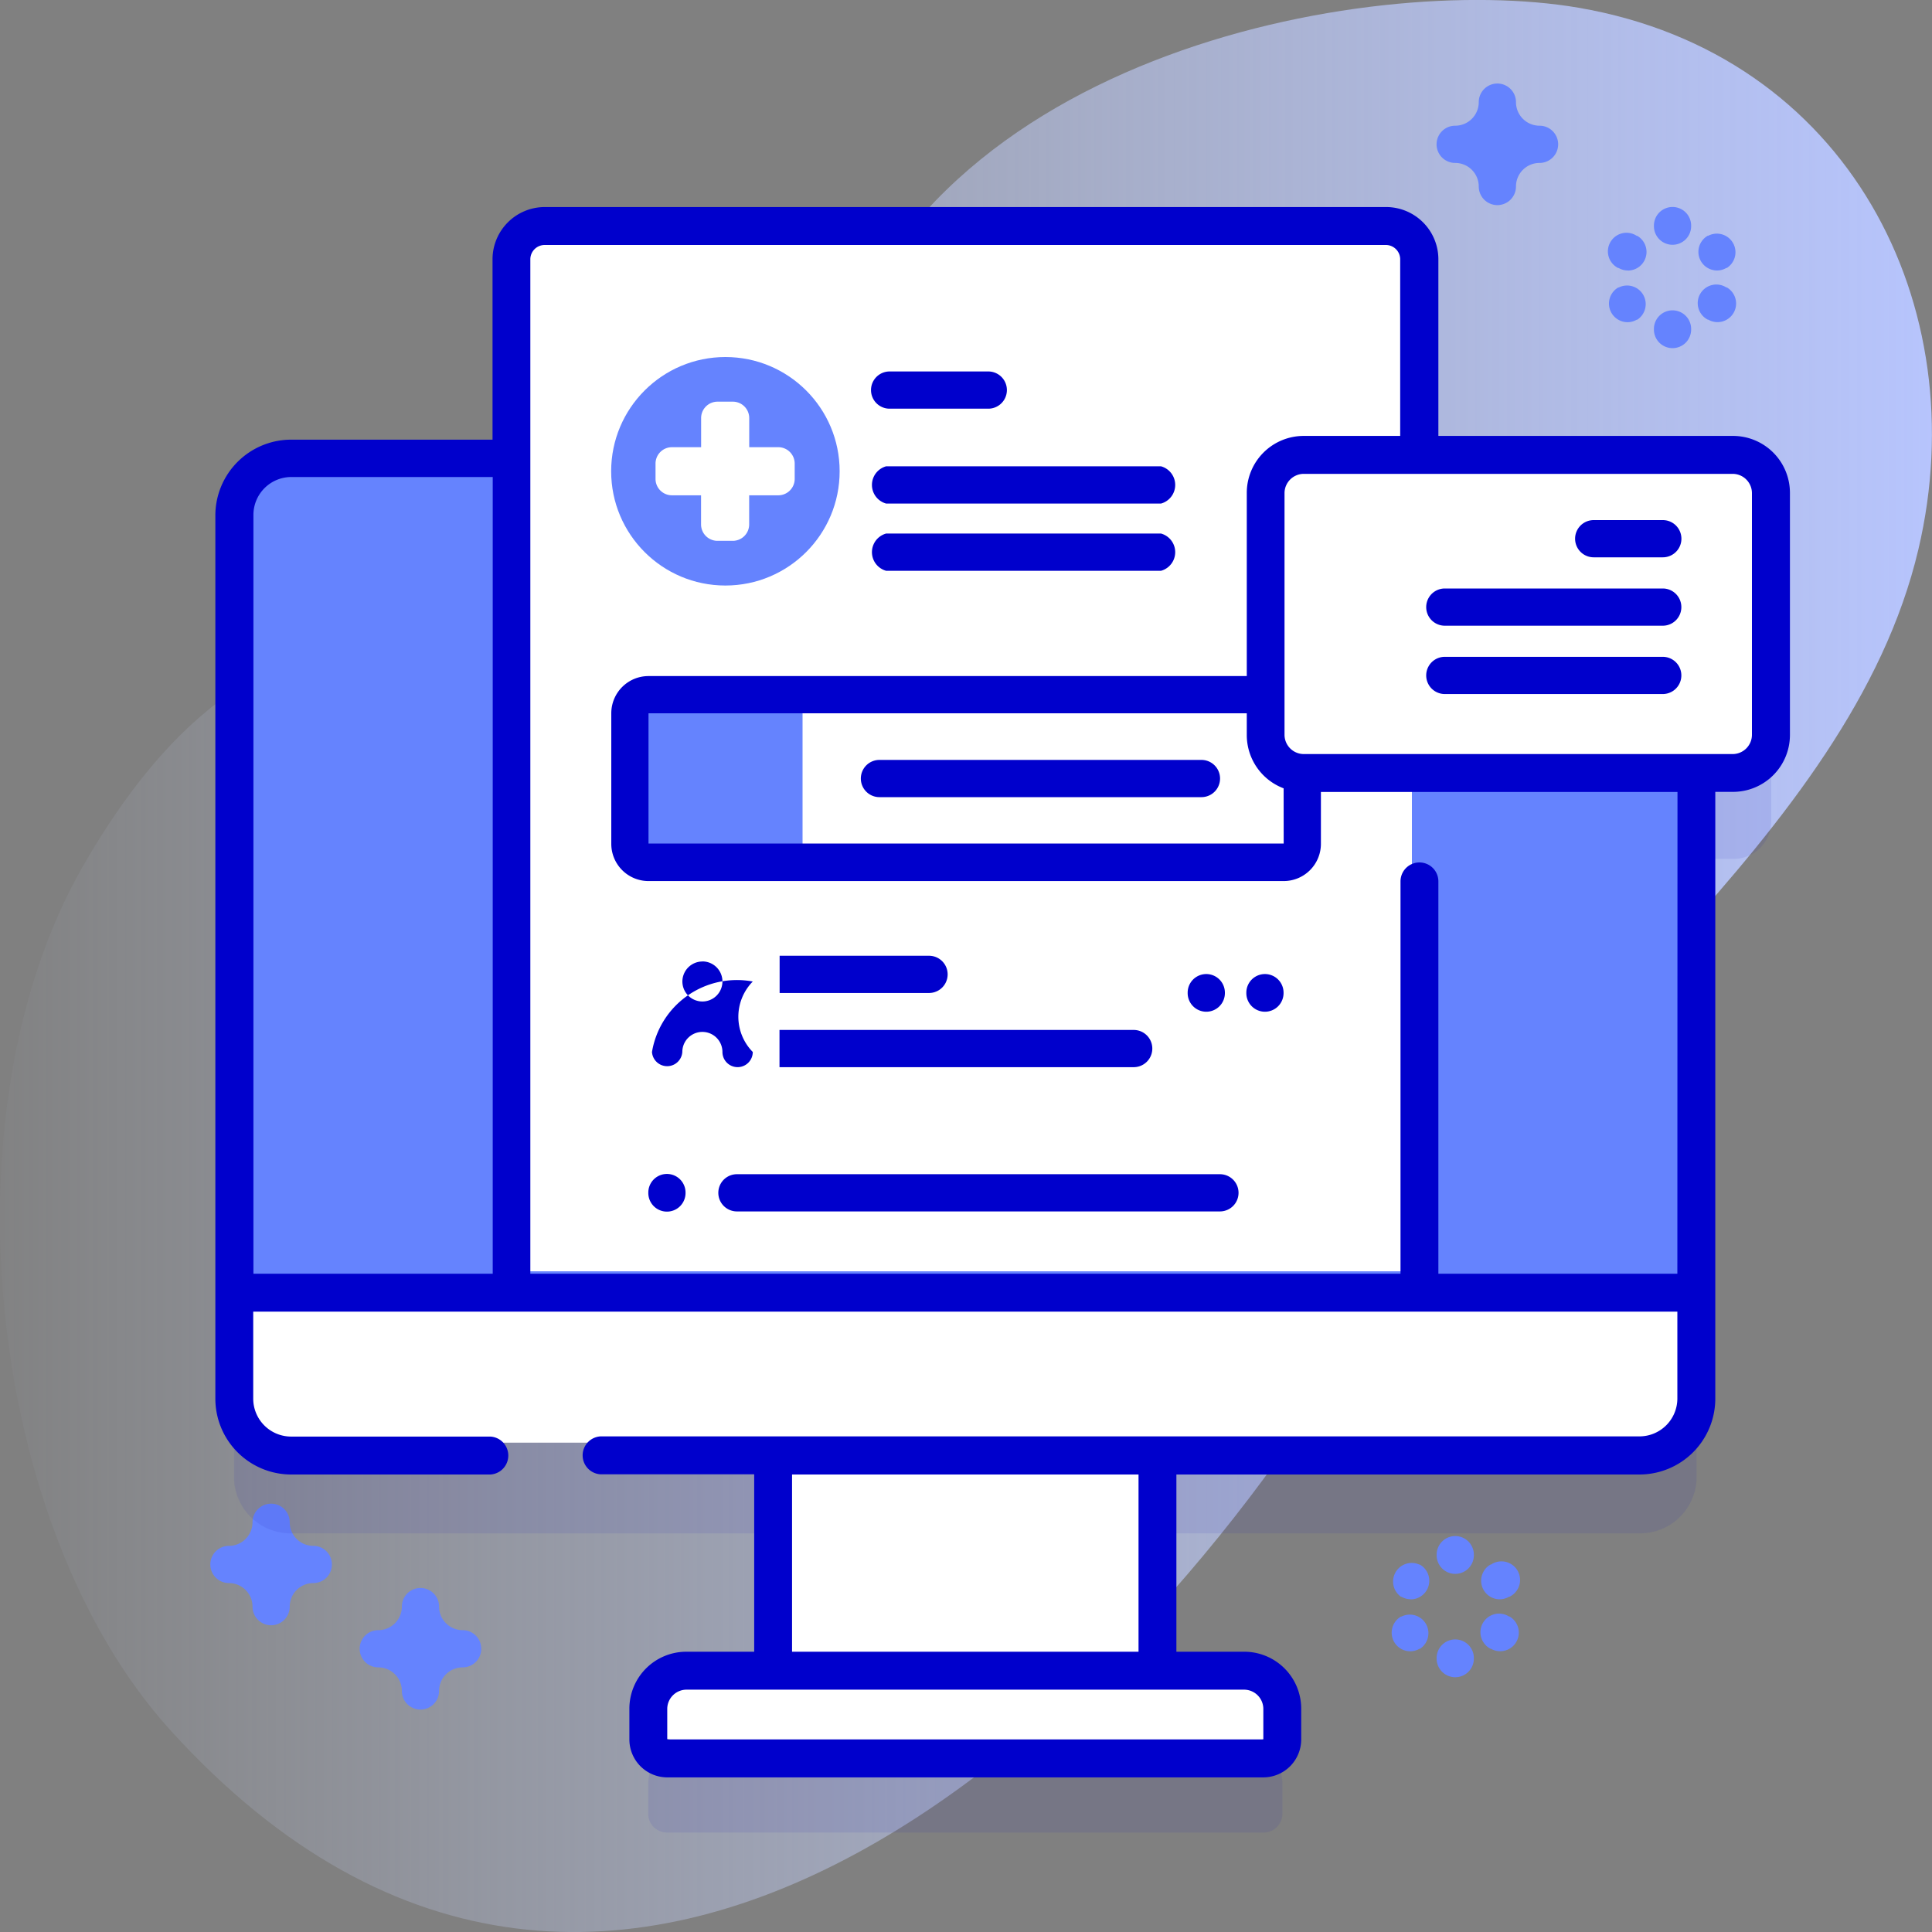 <svg xmlns="http://www.w3.org/2000/svg" xmlns:xlink="http://www.w3.org/1999/xlink" width="30" height="30" viewBox="0 0 30 30">
  <rect x="0" y="0" width="30" height="30" fill="#808080" stroke="none"/>
  <defs>
    <linearGradient id="linear-gradient" y1="0.5" x2="1" y2="0.5" gradientUnits="objectBoundingBox">
      <stop offset="0" stop-color="#d2deff" stop-opacity="0"/>
      <stop offset="1" stop-color="#b7c5ff"/>
    </linearGradient>
  </defs>
  <g id="iconinfoantrian" transform="translate(-0.001 -0.447)">
    <path id="Path_556" data-name="Path 556" d="M24.512.567C21.25.008,14.064,1.282,12.793,6.731c-.846,3.623-.821,6.578-2.955,6.634-1.27.033-1.932-2.6-3.685-2.817-2.288-.283-3.876,1.626-4.867,3.354-2.18,3.8-1.5,10.267,1.368,13.42,6.943,7.636,15.187-.349,18.712-6.592,2.261-4,7.362-7.24,8.424-11.754C30.68,5.2,28.707,1.286,24.512.567Z" transform="translate(0)" fill="url(#linear-gradient)"/>
    <g id="Group_495" data-name="Group 495" transform="translate(3.268 1.75)">
      <g id="Group_488" data-name="Group 488">
        <g id="Group_466" data-name="Group 466">
          <path id="Path_557" data-name="Path 557" d="M97.66,426.092a.289.289,0,0,1-.289-.289.366.366,0,0,0-.366-.366.289.289,0,0,1,0-.578.366.366,0,0,0,.366-.366.289.289,0,0,1,.578,0,.366.366,0,0,0,.366.366.289.289,0,1,1,0,.578.366.366,0,0,0-.366.366A.289.289,0,0,1,97.66,426.092Z" transform="translate(-94.398 -400.849)" fill="#6583fe"/>
          <path id="Path_558" data-name="Path 558" d="M379.783,24.9a.289.289,0,0,1-.289-.289.366.366,0,0,0-.366-.366.289.289,0,0,1,0-.578.366.366,0,0,0,.366-.366.289.289,0,0,1,.578,0,.366.366,0,0,0,.366.366.289.289,0,0,1,0,.578.366.366,0,0,0-.366.366A.289.289,0,0,1,379.783,24.9Z" transform="translate(-359.799 -23.018)" fill="#6583fe"/>
          <g id="Group_461" data-name="Group 461" transform="translate(21.716 1.912)">
            <g id="Group_458" data-name="Group 458" transform="translate(0.699)">
              <path id="Path_559" data-name="Path 559" d="M437.546,56.706a.289.289,0,0,1-.289-.289v-.009a.289.289,0,1,1,.578,0v.009A.289.289,0,0,1,437.546,56.706Z" transform="translate(-437.257 -56.12)" fill="#6583fe"/>
              <path id="Path_560" data-name="Path 560" d="M437.546,84.489a.289.289,0,0,1-.289-.289v-.009a.289.289,0,1,1,.578,0V84.2A.289.289,0,0,1,437.546,84.489Z" transform="translate(-437.257 -82.298)" fill="#6583fe"/>
            </g>
            <g id="Group_459" data-name="Group 459" transform="translate(0 0.403)">
              <path id="Path_561" data-name="Path 561" d="M425.455,63.684a.288.288,0,0,1-.144-.038l-.008,0a.289.289,0,1,1,.288-.5l.008,0a.289.289,0,0,1-.144.539Z" transform="translate(-425.159 -63.102)" fill="#6583fe"/>
              <path id="Path_562" data-name="Path 562" d="M449.518,77.574a.287.287,0,0,1-.144-.039l-.008,0a.289.289,0,1,1,.289-.5l.008,0a.289.289,0,0,1-.145.539Z" transform="translate(-447.832 -76.19)" fill="#6583fe"/>
            </g>
            <g id="Group_460" data-name="Group 460" transform="translate(0 0.403)">
              <path id="Path_563" data-name="Path 563" d="M425.448,77.575a.289.289,0,0,1-.144-.539l.008,0a.289.289,0,0,1,.288.5l-.008,0A.287.287,0,0,1,425.448,77.575Z" transform="translate(-425.159 -76.19)" fill="#6583fe"/>
              <path id="Path_564" data-name="Path 564" d="M449.511,63.683a.289.289,0,0,1-.145-.539l.008,0a.289.289,0,0,1,.289.5l-.008,0A.287.287,0,0,1,449.511,63.683Z" transform="translate(-447.832 -63.101)" fill="#6583fe"/>
            </g>
          </g>
          <g id="Group_465" data-name="Group 465" transform="translate(18.342 22.55)">
            <g id="Group_462" data-name="Group 462" transform="translate(0.699)">
              <path id="Path_565" data-name="Path 565" d="M379.129,410.824a.289.289,0,0,1-.289-.289v-.009a.289.289,0,0,1,.578,0v.009A.289.289,0,0,1,379.129,410.824Z" transform="translate(-378.84 -410.238)" fill="#6583fe"/>
              <path id="Path_566" data-name="Path 566" d="M379.129,438.608a.289.289,0,0,1-.289-.289v-.009a.289.289,0,0,1,.578,0v.009A.289.289,0,0,1,379.129,438.608Z" transform="translate(-378.84 -436.417)" fill="#6583fe"/>
            </g>
            <g id="Group_463" data-name="Group 463" transform="translate(0 0.403)">
              <path id="Path_567" data-name="Path 567" d="M367.038,417.8a.288.288,0,0,1-.142-.038l-.008,0a.289.289,0,0,1,.285-.5l.008,0a.289.289,0,0,1-.143.54Z" transform="translate(-366.742 -417.223)" fill="#6583fe"/>
              <path id="Path_568" data-name="Path 568" d="M391.1,431.695a.287.287,0,0,1-.144-.039l-.007,0a.289.289,0,1,1,.289-.5l.008,0a.289.289,0,0,1-.145.539Z" transform="translate(-389.415 -430.311)" fill="#6583fe"/>
            </g>
            <g id="Group_464" data-name="Group 464" transform="translate(0 0.403)">
              <path id="Path_569" data-name="Path 569" d="M367.031,431.695a.289.289,0,0,1-.144-.539l.008,0a.289.289,0,0,1,.288.5l-.008,0A.288.288,0,0,1,367.031,431.695Z" transform="translate(-366.742 -430.31)" fill="#6583fe"/>
              <path id="Path_570" data-name="Path 570" d="M391.095,417.8a.289.289,0,0,1-.144-.54l.008,0a.289.289,0,1,1,.287.5l-.008,0A.287.287,0,0,1,391.095,417.8Z" transform="translate(-389.415 -417.222)" fill="#6583fe"/>
            </g>
          </g>
          <path id="Path_571" data-name="Path 571" d="M57.519,403.425a.289.289,0,0,1-.289-.289.366.366,0,0,0-.366-.366.289.289,0,1,1,0-.578.366.366,0,0,0,.366-.366.289.289,0,1,1,.578,0,.366.366,0,0,0,.366.366.289.289,0,1,1,0,.578.366.366,0,0,0-.366.366A.289.289,0,0,1,57.519,403.425Z" transform="translate(-56.576 -379.491)" fill="#6583fe"/>
        </g>
        <g id="Group_487" data-name="Group 487" transform="translate(0.366 2.201)">
          <path id="Path_572" data-name="Path 572" d="M86.192,89.631H81.315v-3a.514.514,0,0,0-.516-.511H67.731a.514.514,0,0,0-.516.511v3.054H63.791a.878.878,0,0,0-.882.873v13.55a.878.878,0,0,0,.882.873H71.28v3.3H69.929a.585.585,0,0,0-.588.582v.473a.293.293,0,0,0,.294.291h9.26a.293.293,0,0,0,.294-.291v-.473a.585.585,0,0,0-.588-.582H77.25v-3.3h7.489a.878.878,0,0,0,.882-.873v-9.6h.571a.585.585,0,0,0,.588-.582V90.213a.585.585,0,0,0-.588-.582Z" transform="translate(-62.909 -84.675)" fill="#2626bc" opacity="0.1"/>
          <g id="Group_486" data-name="Group 486">
            <path id="Path_573" data-name="Path 573" d="M205.24,378.263H211.1v3.674H205.24Z" transform="translate(-196.805 -359.761)" fill="#fff"/>
            <path id="Path_574" data-name="Path 574" d="M85.643,123.216v11.834H62.91V123.216a.875.875,0,0,1,.883-.866H84.76A.875.875,0,0,1,85.643,123.216Z" transform="translate(-62.91 -118.752)" fill="#6583fe"/>
            <g id="Group_484" data-name="Group 484" transform="translate(4.442)">
              <g id="Group_483" data-name="Group 483">
                <g id="Group_467" data-name="Group 467">
                  <path id="Path_575" data-name="Path 575" d="M149.969,61.627v15.73H136.12V61.627a.507.507,0,0,1,.507-.507h12.834A.507.507,0,0,1,149.969,61.627Z" transform="translate(-136.12 -61.12)" fill="#fff"/>
                </g>
                <g id="Group_468" data-name="Group 468" transform="translate(1.415 2.04)">
                  <circle id="Ellipse_60" data-name="Ellipse 60" cx="1.774" cy="1.774" r="1.774" fill="#6583fe"/>
                  <path id="Path_576" data-name="Path 576" d="M182.455,111.237H182v-.452a.255.255,0,0,0-.255-.255h-.237a.255.255,0,0,0-.255.255v.452H180.8a.255.255,0,0,0-.255.255v.237a.255.255,0,0,0,.255.255h.452v.452a.255.255,0,0,0,.255.255h.237a.255.255,0,0,0,.255-.255v-.452h.452a.255.255,0,0,0,.255-.255v-.237A.255.255,0,0,0,182.455,111.237Z" transform="translate(-179.856 -109.837)" fill="#fff"/>
                </g>
                <g id="Group_469" data-name="Group 469" transform="translate(5.45 3.737)">
                  <path id="Path_577" data-name="Path 577" d="M252.295,127.734h-4.27a.3.3,0,0,1,0-.578h4.27a.3.3,0,0,1,0,.578Z" transform="translate(-247.791 -127.156)" fill="#00c"/>
                </g>
                <g id="Group_470" data-name="Group 470" transform="translate(5.45 4.786)">
                  <path id="Path_578" data-name="Path 578" d="M252.295,145.9h-4.27a.3.3,0,0,1,0-.578h4.27a.3.3,0,0,1,0,.578Z" transform="translate(-247.791 -145.327)" fill="#00c"/>
                </g>
                <g id="Group_471" data-name="Group 471" transform="translate(5.45 2.264)">
                  <path id="Path_579" data-name="Path 579" d="M249.612,102.243H248.08a.289.289,0,1,1,0-.578h1.532a.289.289,0,0,1,0,.578Z" transform="translate(-247.791 -101.665)" fill="#00c"/>
                </g>
                <path id="Path_580" data-name="Path 580" d="M176.061,187.489v2.027a.289.289,0,0,1-.289.289h-9.863a.289.289,0,0,1-.289-.289v-2.027a.289.289,0,0,1,.289-.289h9.863A.289.289,0,0,1,176.061,187.489Z" transform="translate(-163.916 -179.918)" fill="#fff"/>
                <path id="Path_581" data-name="Path 581" d="M168.3,187.2h-2.39a.289.289,0,0,0-.289.289v2.027a.289.289,0,0,0,.289.289h2.39Z" transform="translate(-163.913 -179.92)" fill="#6583fe"/>
                <g id="Group_472" data-name="Group 472" transform="translate(1.415 6.994)">
                  <path id="Path_582" data-name="Path 582" d="M171.061,185.383H161.2a.578.578,0,0,1-.578-.578v-2.027a.578.578,0,0,1,.578-.578h9.863a.578.578,0,0,1,.578.578V184.8A.578.578,0,0,1,171.061,185.383Zm0-2.605H161.2V184.8h9.863Z" transform="translate(-160.62 -182.2)" fill="#00c"/>
                </g>
                <g id="Group_473" data-name="Group 473" transform="translate(5.295 8.296)">
                  <path id="Path_583" data-name="Path 583" d="M233.077,205.328h-5a.289.289,0,0,1,0-.578h5a.289.289,0,0,1,0,.578Z" transform="translate(-227.791 -204.75)" fill="#00c"/>
                </g>
                <g id="Group_482" data-name="Group 482" transform="translate(1.992 10.955)">
                  <g id="Group_474" data-name="Group 474" transform="translate(1.728 1.823)">
                    <path id="Path_584" data-name="Path 584" d="M212.078,282.344h-5.5v.578h5.5a.289.289,0,0,0,0-.578Z" transform="translate(-206.269 -282.633)" fill="#00c"/>
                  </g>
                  <g id="Group_475" data-name="Group 475" transform="translate(2.039 0.382)">
                    <path id="Path_585" data-name="Path 585" d="M208.9,262.394H206.58v.578H208.9a.289.289,0,0,0,0-.578Z" transform="translate(-206.58 -262.394)" fill="#00c"/>
                  </g>
                  <path id="Path_586" data-name="Path 586" d="M179.215,251.563a1.337,1.337,0,0,0-1.565,1.094.236.236,0,0,0,.471,0,.311.311,0,0,1,.623,0,.235.235,0,1,0,.471,0,.78.78,0,0,1,0-1.094Zm-.782-.312a.311.311,0,1,1-.311.311A.312.312,0,0,1,178.432,251.252Z" transform="translate(-177.593 -250.781)" fill="#00c"/>
                  <g id="Group_481" data-name="Group 481" transform="translate(0 0.667)">
                    <g id="Group_480" data-name="Group 480">
                      <g id="Group_476" data-name="Group 476" transform="translate(1.092 3.107)">
                        <path id="Path_587" data-name="Path 587" d="M203.35,316.709h-7.5a.289.289,0,1,1,0-.578h7.5a.289.289,0,1,1,0,.578Z" transform="translate(-195.566 -316.131)" fill="#00c"/>
                      </g>
                      <g id="Group_477" data-name="Group 477" transform="translate(0 3.104)">
                        <path id="Path_588" data-name="Path 588" d="M176.953,316.658a.289.289,0,0,0,.289-.289v-.007a.289.289,0,0,0-.578,0v.007A.289.289,0,0,0,176.953,316.658Z" transform="translate(-176.664 -316.074)" fill="#00c"/>
                      </g>
                      <g id="Group_478" data-name="Group 478" transform="translate(9.286)">
                        <path id="Path_589" data-name="Path 589" d="M337.723,262.92a.289.289,0,0,0,.289-.289v-.007a.289.289,0,0,0-.578,0v.007A.289.289,0,0,0,337.723,262.92Z" transform="translate(-337.434 -262.336)" fill="#00c"/>
                      </g>
                      <g id="Group_479" data-name="Group 479" transform="translate(8.375)">
                        <path id="Path_590" data-name="Path 590" d="M321.956,262.92a.289.289,0,0,0,.289-.289v-.007a.289.289,0,0,0-.578,0v.007A.289.289,0,0,0,321.956,262.92Z" transform="translate(-321.667 -262.336)" fill="#00c"/>
                      </g>
                    </g>
                  </g>
                </g>
              </g>
            </g>
            <g id="Group_485" data-name="Group 485" transform="translate(0 16.422)">
              <path id="Path_591" data-name="Path 591" d="M84.759,344.72H63.792a.875.875,0,0,1-.883-.866v-1.61H85.642v1.61A.875.875,0,0,1,84.759,344.72Z" transform="translate(-62.909 -342.244)" fill="#fff"/>
              <path id="Path_592" data-name="Path 592" d="M181.659,443.215h-9.094a.289.289,0,0,1-.289-.289v-.469a.578.578,0,0,1,.578-.578h8.517a.578.578,0,0,1,.578.578v.469A.289.289,0,0,1,181.659,443.215Z" transform="translate(-165.745 -436.125)" fill="#fff"/>
            </g>
          </g>
        </g>
      </g>
      <g id="Group_494" data-name="Group 494" transform="translate(0.077 1.912)">
        <g id="Group_493" data-name="Group 493">
          <path id="Path_593" data-name="Path 593" d="M342.467,126.285h-6.553a.578.578,0,0,1-.578-.578v-3.687a.578.578,0,0,1,.578-.578h6.553a.578.578,0,0,1,.578.578v3.687A.577.577,0,0,1,342.467,126.285Z" transform="translate(-318.885 -117.575)" fill="#fff"/>
          <path id="Path_594" data-name="Path 594" d="M81.476,59.673H76.9V56.931a.812.812,0,0,0-.81-.812H63.023a.812.812,0,0,0-.81.812v2.8H59.085A1.178,1.178,0,0,0,57.909,60.9V74.618A1.178,1.178,0,0,0,59.085,75.8H62.18a.295.295,0,0,0,0-.589H59.085a.589.589,0,0,1-.588-.589V73.271H80.611v1.348a.589.589,0,0,1-.588.589H63.89a.295.295,0,0,0,0,.589h2.386v2.755H65.22a.884.884,0,0,0-.882.884v.478a.589.589,0,0,0,.588.589h9.256a.589.589,0,0,0,.588-.589v-.478a.884.884,0,0,0-.882-.884H72.832V75.8h7.191A1.178,1.178,0,0,0,81.2,74.618V65.2h.277a.884.884,0,0,0,.882-.884V60.557A.884.884,0,0,0,81.476,59.673ZM74.182,79.436v.478H64.926v-.478a.3.3,0,0,1,.294-.295h8.668A.3.3,0,0,1,74.182,79.436Zm-1.938-.884h-5.38V75.8h5.38ZM58.5,60.9a.589.589,0,0,1,.588-.589h3.128V72.682H58.5ZM80.611,72.682H76.9V66.59a.294.294,0,1,0-.588,0v6.092H62.8V56.931a.223.223,0,0,1,.222-.223H76.085a.223.223,0,0,1,.222.223v2.742h-1.5a.884.884,0,0,0-.882.884v3.761a.884.884,0,0,0,.882.884h5.806Zm1.158-8.364a.3.3,0,0,1-.294.295h-6.67a.3.3,0,0,1-.294-.295V60.557a.3.3,0,0,1,.294-.295h6.67a.3.3,0,0,1,.294.295Z" transform="translate(-57.909 -56.119)" fill="#00c"/>
          <g id="Group_492" data-name="Group 492" transform="translate(18.802 4.861)">
            <g id="Group_489" data-name="Group 489" transform="translate(2.31)">
              <path id="Path_595" data-name="Path 595" d="M417.4,138.992h-1.073a.289.289,0,0,1,0-.578H417.4a.289.289,0,0,1,0,.578Z" transform="translate(-416.036 -138.414)" fill="#00c"/>
            </g>
            <g id="Group_490" data-name="Group 490" transform="translate(0 1.062)">
              <path id="Path_596" data-name="Path 596" d="M379.709,157.374h-3.384a.289.289,0,0,1,0-.578h3.384a.289.289,0,0,1,0,.578Z" transform="translate(-376.036 -156.796)" fill="#00c"/>
            </g>
            <g id="Group_491" data-name="Group 491" transform="translate(0 2.123)">
              <path id="Path_597" data-name="Path 597" d="M379.709,175.755h-3.384a.289.289,0,0,1,0-.578h3.384a.289.289,0,0,1,0,.578Z" transform="translate(-376.036 -175.177)" fill="#00c"/>
            </g>
          </g>
        </g>
      </g>
    </g>
  </g>
</svg>
